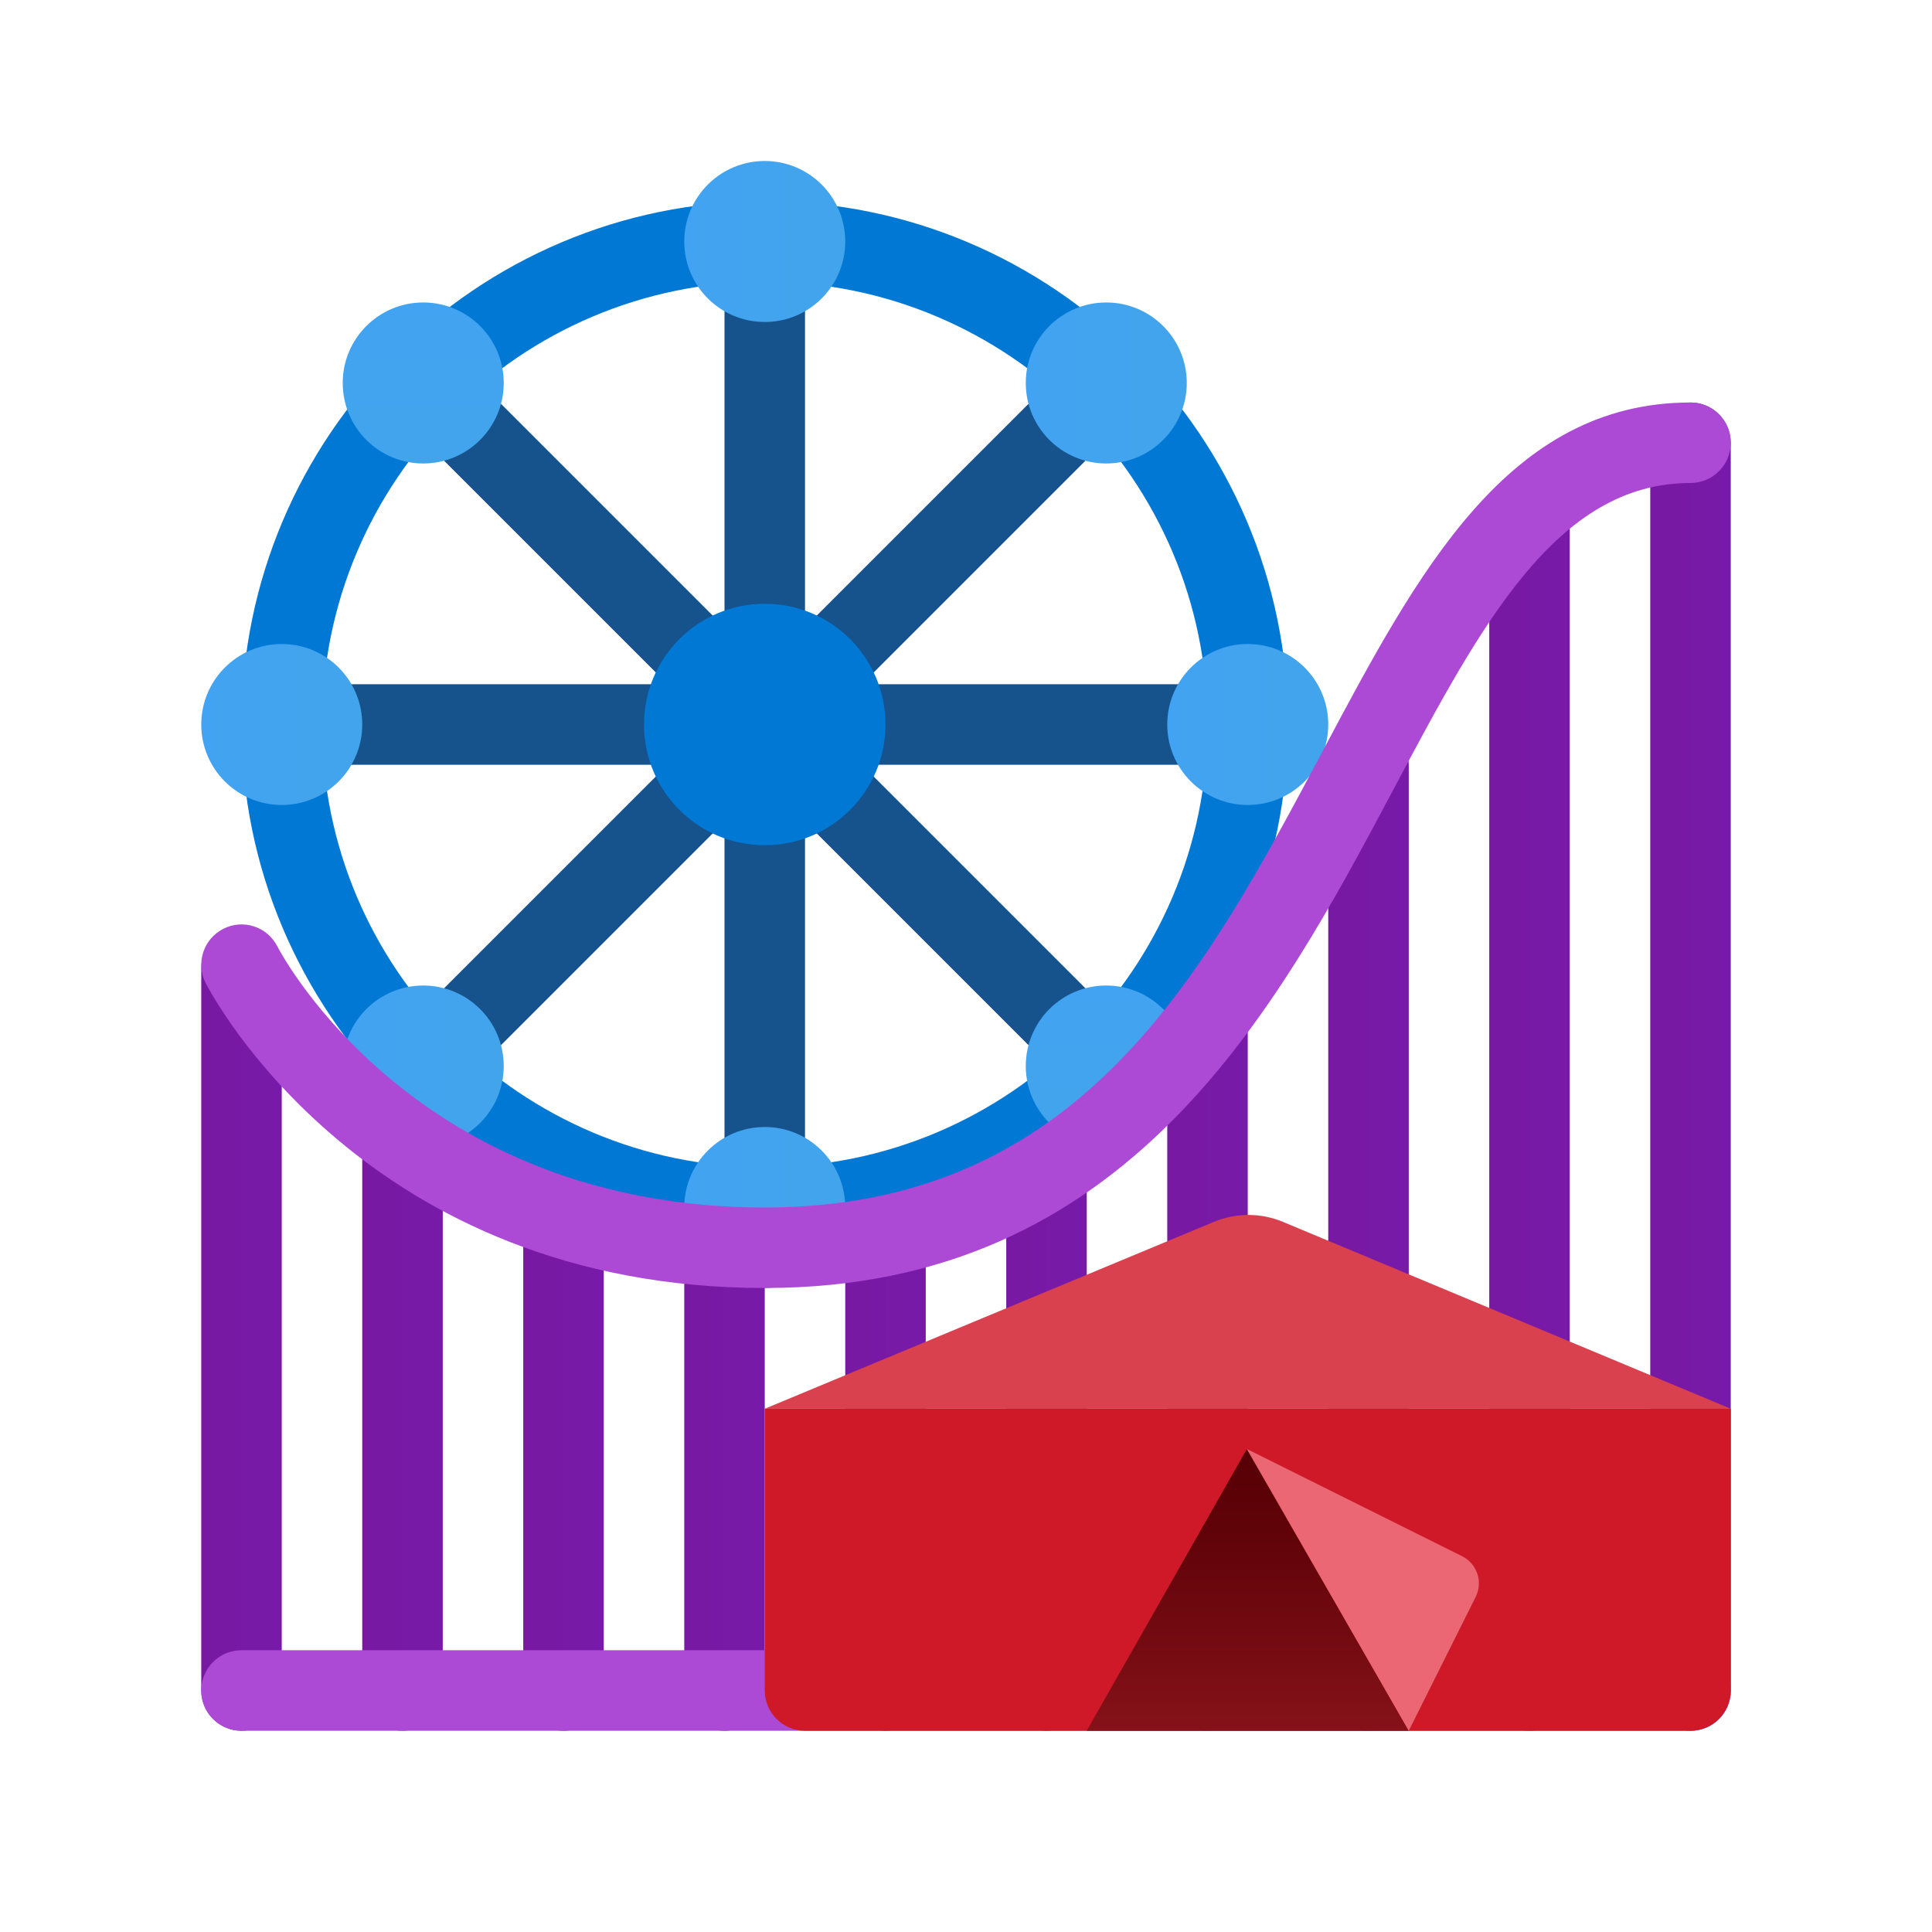 <svg xmlns="http://www.w3.org/2000/svg" viewBox="0 0 48 48" width="300px" height="300px"><path fill="#16528c" d="M19,31c-0.552,0-1-0.447-1-1V6c0-0.553,0.448-1,1-1s1,0.447,1,1v24C20,30.553,19.552,31,19,31z"/><path fill="#16528c" d="M31,19H7c-0.552,0-1-0.447-1-1s0.448-1,1-1h24c0.552,0,1,0.447,1,1S31.552,19,31,19z"/><path fill="#16528c" d="M10.515,27.485c-0.256,0-0.512-0.098-0.707-0.293c-0.391-0.391-0.391-1.023,0-1.414L26.778,8.808 c0.391-0.391,1.023-0.391,1.414,0s0.391,1.023,0,1.414L11.222,27.192C11.026,27.388,10.771,27.485,10.515,27.485z"/><path fill="#16528c" d="M27.485,27.485c-0.256,0-0.512-0.098-0.707-0.293L9.808,10.222c-0.391-0.391-0.391-1.023,0-1.414 s1.023-0.391,1.414,0l16.971,16.971c0.391,0.391,0.391,1.023,0,1.414C27.997,27.388,27.741,27.485,27.485,27.485z"/><path fill="#0078d4" d="M19,31c-7.168,0-13-5.832-13-13S11.832,5,19,5s13,5.832,13,13S26.168,31,19,31z M19,7 C12.935,7,8,11.935,8,18s4.935,11,11,11s11-4.935,11-11S25.065,7,19,7z"/><circle cx="19" cy="18" r="3" fill="#0078d4"/><linearGradient id="OBKvvvNl2zQCtM7JT3QBXa" x1="17" x2="21" y1="6" y2="6" gradientUnits="userSpaceOnUse"><stop offset="0" stop-color="#42a3f2"/><stop offset="1" stop-color="#42a4eb"/></linearGradient><circle cx="19" cy="6" r="2" fill="url(#OBKvvvNl2zQCtM7JT3QBXa)"/><linearGradient id="OBKvvvNl2zQCtM7JT3QBXb" x1="17" x2="21" y1="30" y2="30" gradientUnits="userSpaceOnUse"><stop offset="0" stop-color="#42a3f2"/><stop offset="1" stop-color="#42a4eb"/></linearGradient><circle cx="19" cy="30" r="2" fill="url(#OBKvvvNl2zQCtM7JT3QBXb)"/><linearGradient id="OBKvvvNl2zQCtM7JT3QBXc" x1="5" x2="9" y1="18" y2="18" gradientUnits="userSpaceOnUse"><stop offset="0" stop-color="#42a3f2"/><stop offset="1" stop-color="#42a4eb"/></linearGradient><circle cx="7" cy="18" r="2" fill="url(#OBKvvvNl2zQCtM7JT3QBXc)"/><linearGradient id="OBKvvvNl2zQCtM7JT3QBXd" x1="29" x2="33" y1="18" y2="18" gradientUnits="userSpaceOnUse"><stop offset="0" stop-color="#42a3f2"/><stop offset="1" stop-color="#42a4eb"/></linearGradient><circle cx="31" cy="18" r="2" fill="url(#OBKvvvNl2zQCtM7JT3QBXd)"/><linearGradient id="OBKvvvNl2zQCtM7JT3QBXe" x1="25.485" x2="29.485" y1="9.515" y2="9.515" gradientUnits="userSpaceOnUse"><stop offset="0" stop-color="#42a3f2"/><stop offset="1" stop-color="#42a4eb"/></linearGradient><circle cx="27.485" cy="9.515" r="2" fill="url(#OBKvvvNl2zQCtM7JT3QBXe)"/><linearGradient id="OBKvvvNl2zQCtM7JT3QBXf" x1="8.515" x2="12.515" y1="26.485" y2="26.485" gradientUnits="userSpaceOnUse"><stop offset="0" stop-color="#42a3f2"/><stop offset="1" stop-color="#42a4eb"/></linearGradient><circle cx="10.515" cy="26.485" r="2" fill="url(#OBKvvvNl2zQCtM7JT3QBXf)"/><linearGradient id="OBKvvvNl2zQCtM7JT3QBXg" x1="93.485" x2="97.485" y1="77.515" y2="77.515" gradientTransform="rotate(90 87 18)" gradientUnits="userSpaceOnUse"><stop offset="0" stop-color="#42a3f2"/><stop offset="1" stop-color="#42a4eb"/></linearGradient><circle cx="27.485" cy="26.485" r="2" fill="url(#OBKvvvNl2zQCtM7JT3QBXg)"/><linearGradient id="OBKvvvNl2zQCtM7JT3QBXh" x1="76.515" x2="80.515" y1="94.485" y2="94.485" gradientTransform="rotate(90 87 18)" gradientUnits="userSpaceOnUse"><stop offset="0" stop-color="#42a3f2"/><stop offset="1" stop-color="#42a4eb"/></linearGradient><circle cx="10.515" cy="9.515" r="2" fill="url(#OBKvvvNl2zQCtM7JT3QBXh)"/><g><linearGradient id="OBKvvvNl2zQCtM7JT3QBXi" x1="41" x2="43" y1="26.5" y2="26.5" gradientUnits="userSpaceOnUse"><stop offset="0" stop-color="#7819a2"/><stop offset="1" stop-color="#771aa9"/></linearGradient><path fill="url(#OBKvvvNl2zQCtM7JT3QBXi)" d="M42,43c-0.552,0-1-0.447-1-1V11c0-0.553,0.448-1,1-1s1,0.447,1,1v31 C43,42.553,42.552,43,42,43z"/><linearGradient id="OBKvvvNl2zQCtM7JT3QBXj" x1="37" x2="39" y1="27.5" y2="27.5" gradientUnits="userSpaceOnUse"><stop offset="0" stop-color="#7819a2"/><stop offset="1" stop-color="#771aa9"/></linearGradient><path fill="url(#OBKvvvNl2zQCtM7JT3QBXj)" d="M38,43c-0.552,0-1-0.447-1-1V13c0-0.553,0.448-1,1-1s1,0.447,1,1v29 C39,42.553,38.552,43,38,43z"/><linearGradient id="OBKvvvNl2zQCtM7JT3QBXk" x1="33" x2="35" y1="30.5" y2="30.5" gradientUnits="userSpaceOnUse"><stop offset="0" stop-color="#7819a2"/><stop offset="1" stop-color="#771aa9"/></linearGradient><path fill="url(#OBKvvvNl2zQCtM7JT3QBXk)" d="M34,43c-0.552,0-1-0.447-1-1V19c0-0.553,0.448-1,1-1s1,0.447,1,1v23 C35,42.553,34.552,43,34,43z"/><linearGradient id="OBKvvvNl2zQCtM7JT3QBXl" x1="29" x2="31" y1="33.743" y2="33.743" gradientUnits="userSpaceOnUse"><stop offset="0" stop-color="#7819a2"/><stop offset="1" stop-color="#771aa9"/></linearGradient><path fill="url(#OBKvvvNl2zQCtM7JT3QBXl)" d="M30,43c-0.552,0-1-0.447-1-1V25.486c0-0.553,0.448-1,1-1s1,0.447,1,1V42 C31,42.553,30.552,43,30,43z"/><linearGradient id="OBKvvvNl2zQCtM7JT3QBXm" x1="25" x2="27" y1="35.623" y2="35.623" gradientUnits="userSpaceOnUse"><stop offset="0" stop-color="#7819a2"/><stop offset="1" stop-color="#771aa9"/></linearGradient><path fill="url(#OBKvvvNl2zQCtM7JT3QBXm)" d="M26,43c-0.552,0-1-0.447-1-1V29.246c0-0.553,0.448-1,1-1s1,0.447,1,1V42 C27,42.553,26.552,43,26,43z"/><linearGradient id="OBKvvvNl2zQCtM7JT3QBXn" x1="21" x2="23" y1="36.45" y2="36.45" gradientUnits="userSpaceOnUse"><stop offset="0" stop-color="#7819a2"/><stop offset="1" stop-color="#771aa9"/></linearGradient><path fill="url(#OBKvvvNl2zQCtM7JT3QBXn)" d="M22,43c-0.552,0-1-0.447-1-1V30.9c0-0.553,0.448-1,1-1s1,0.447,1,1V42 C23,42.553,22.552,43,22,43z"/><linearGradient id="OBKvvvNl2zQCtM7JT3QBXo" x1="13" x2="15" y1="36.194" y2="36.194" gradientUnits="userSpaceOnUse"><stop offset="0" stop-color="#7819a2"/><stop offset="1" stop-color="#771aa9"/></linearGradient><path fill="url(#OBKvvvNl2zQCtM7JT3QBXo)" d="M14,43c-0.552,0-1-0.447-1-1V30.389c0-0.553,0.448-1,1-1s1,0.447,1,1V42 C15,42.553,14.552,43,14,43z"/><linearGradient id="OBKvvvNl2zQCtM7JT3QBXp" x1="9" x2="11" y1="35.202" y2="35.202" gradientUnits="userSpaceOnUse"><stop offset="0" stop-color="#7819a2"/><stop offset="1" stop-color="#771aa9"/></linearGradient><path fill="url(#OBKvvvNl2zQCtM7JT3QBXp)" d="M10,43c-0.552,0-1-0.447-1-1V28.403c0-0.553,0.448-1,1-1s1,0.447,1,1V42 C11,42.553,10.552,43,10,43z"/><linearGradient id="OBKvvvNl2zQCtM7JT3QBXq" x1="5" x2="7" y1="33.036" y2="33.036" gradientUnits="userSpaceOnUse"><stop offset="0" stop-color="#7819a2"/><stop offset="1" stop-color="#771aa9"/></linearGradient><path fill="url(#OBKvvvNl2zQCtM7JT3QBXq)" d="M6,43c-0.552,0-1-0.447-1-1V24.072c0-0.553,0.448-1,1-1s1,0.447,1,1V42 C7,42.553,6.552,43,6,43z"/><linearGradient id="OBKvvvNl2zQCtM7JT3QBXr" x1="17" x2="19" y1="36.601" y2="36.601" gradientUnits="userSpaceOnUse"><stop offset="0" stop-color="#7819a2"/><stop offset="1" stop-color="#771aa9"/></linearGradient><path fill="url(#OBKvvvNl2zQCtM7JT3QBXr)" d="M18,43c-0.552,0-1-0.447-1-1V31.201c0-0.553,0.448-1,1-1s1,0.447,1,1V42 C19,42.553,18.552,43,18,43z"/><path fill="#ac4ad5" d="M19,32c-9.897,0-13.732-7.268-13.89-7.576c-0.251-0.492-0.057-1.095,0.435-1.346 c0.489-0.253,1.092-0.06,1.344,0.432l0,0C7.026,23.774,10.362,30,19,30c7.83,0,10.901-5.773,13.871-11.356 C35.235,14.198,37.468,10,42,10c0.552,0,1,0.447,1,1s-0.448,1-1,1c-3.33,0-5.199,3.514-7.363,7.582C31.694,25.115,28.031,32,19,32z"/><line x1="6" x2="42" y1="42" y2="42" fill="none" stroke="#ac4ad5" stroke-linecap="round" stroke-linejoin="round" stroke-miterlimit="10" stroke-width="2"/></g><path fill="#cf1928" d="M43,35H19v7c0,0.552,0.448,1,1,1h22c0.552,0,1-0.448,1-1V35z"/><path fill="#d9414f" d="M43,35l-11.126-4.643c-0.548-0.229-1.164-0.229-1.712-0.001L19,35H43z"/><linearGradient id="OBKvvvNl2zQCtM7JT3QBXs" x1="31" x2="31" y1="36.238" y2="43.051" gradientUnits="userSpaceOnUse"><stop offset="0" stop-color="#570005"/><stop offset=".318" stop-color="#62040a"/><stop offset=".875" stop-color="#7f0f16"/><stop offset="1" stop-color="#871219"/></linearGradient><polygon fill="url(#OBKvvvNl2zQCtM7JT3QBXs)" points="27,43 30.978,36 35,43"/><path fill="#eb6773" d="M36.326,38.664L30.978,36L35,43l1.663-3.326C36.849,39.302,36.698,38.85,36.326,38.664z"/></svg>